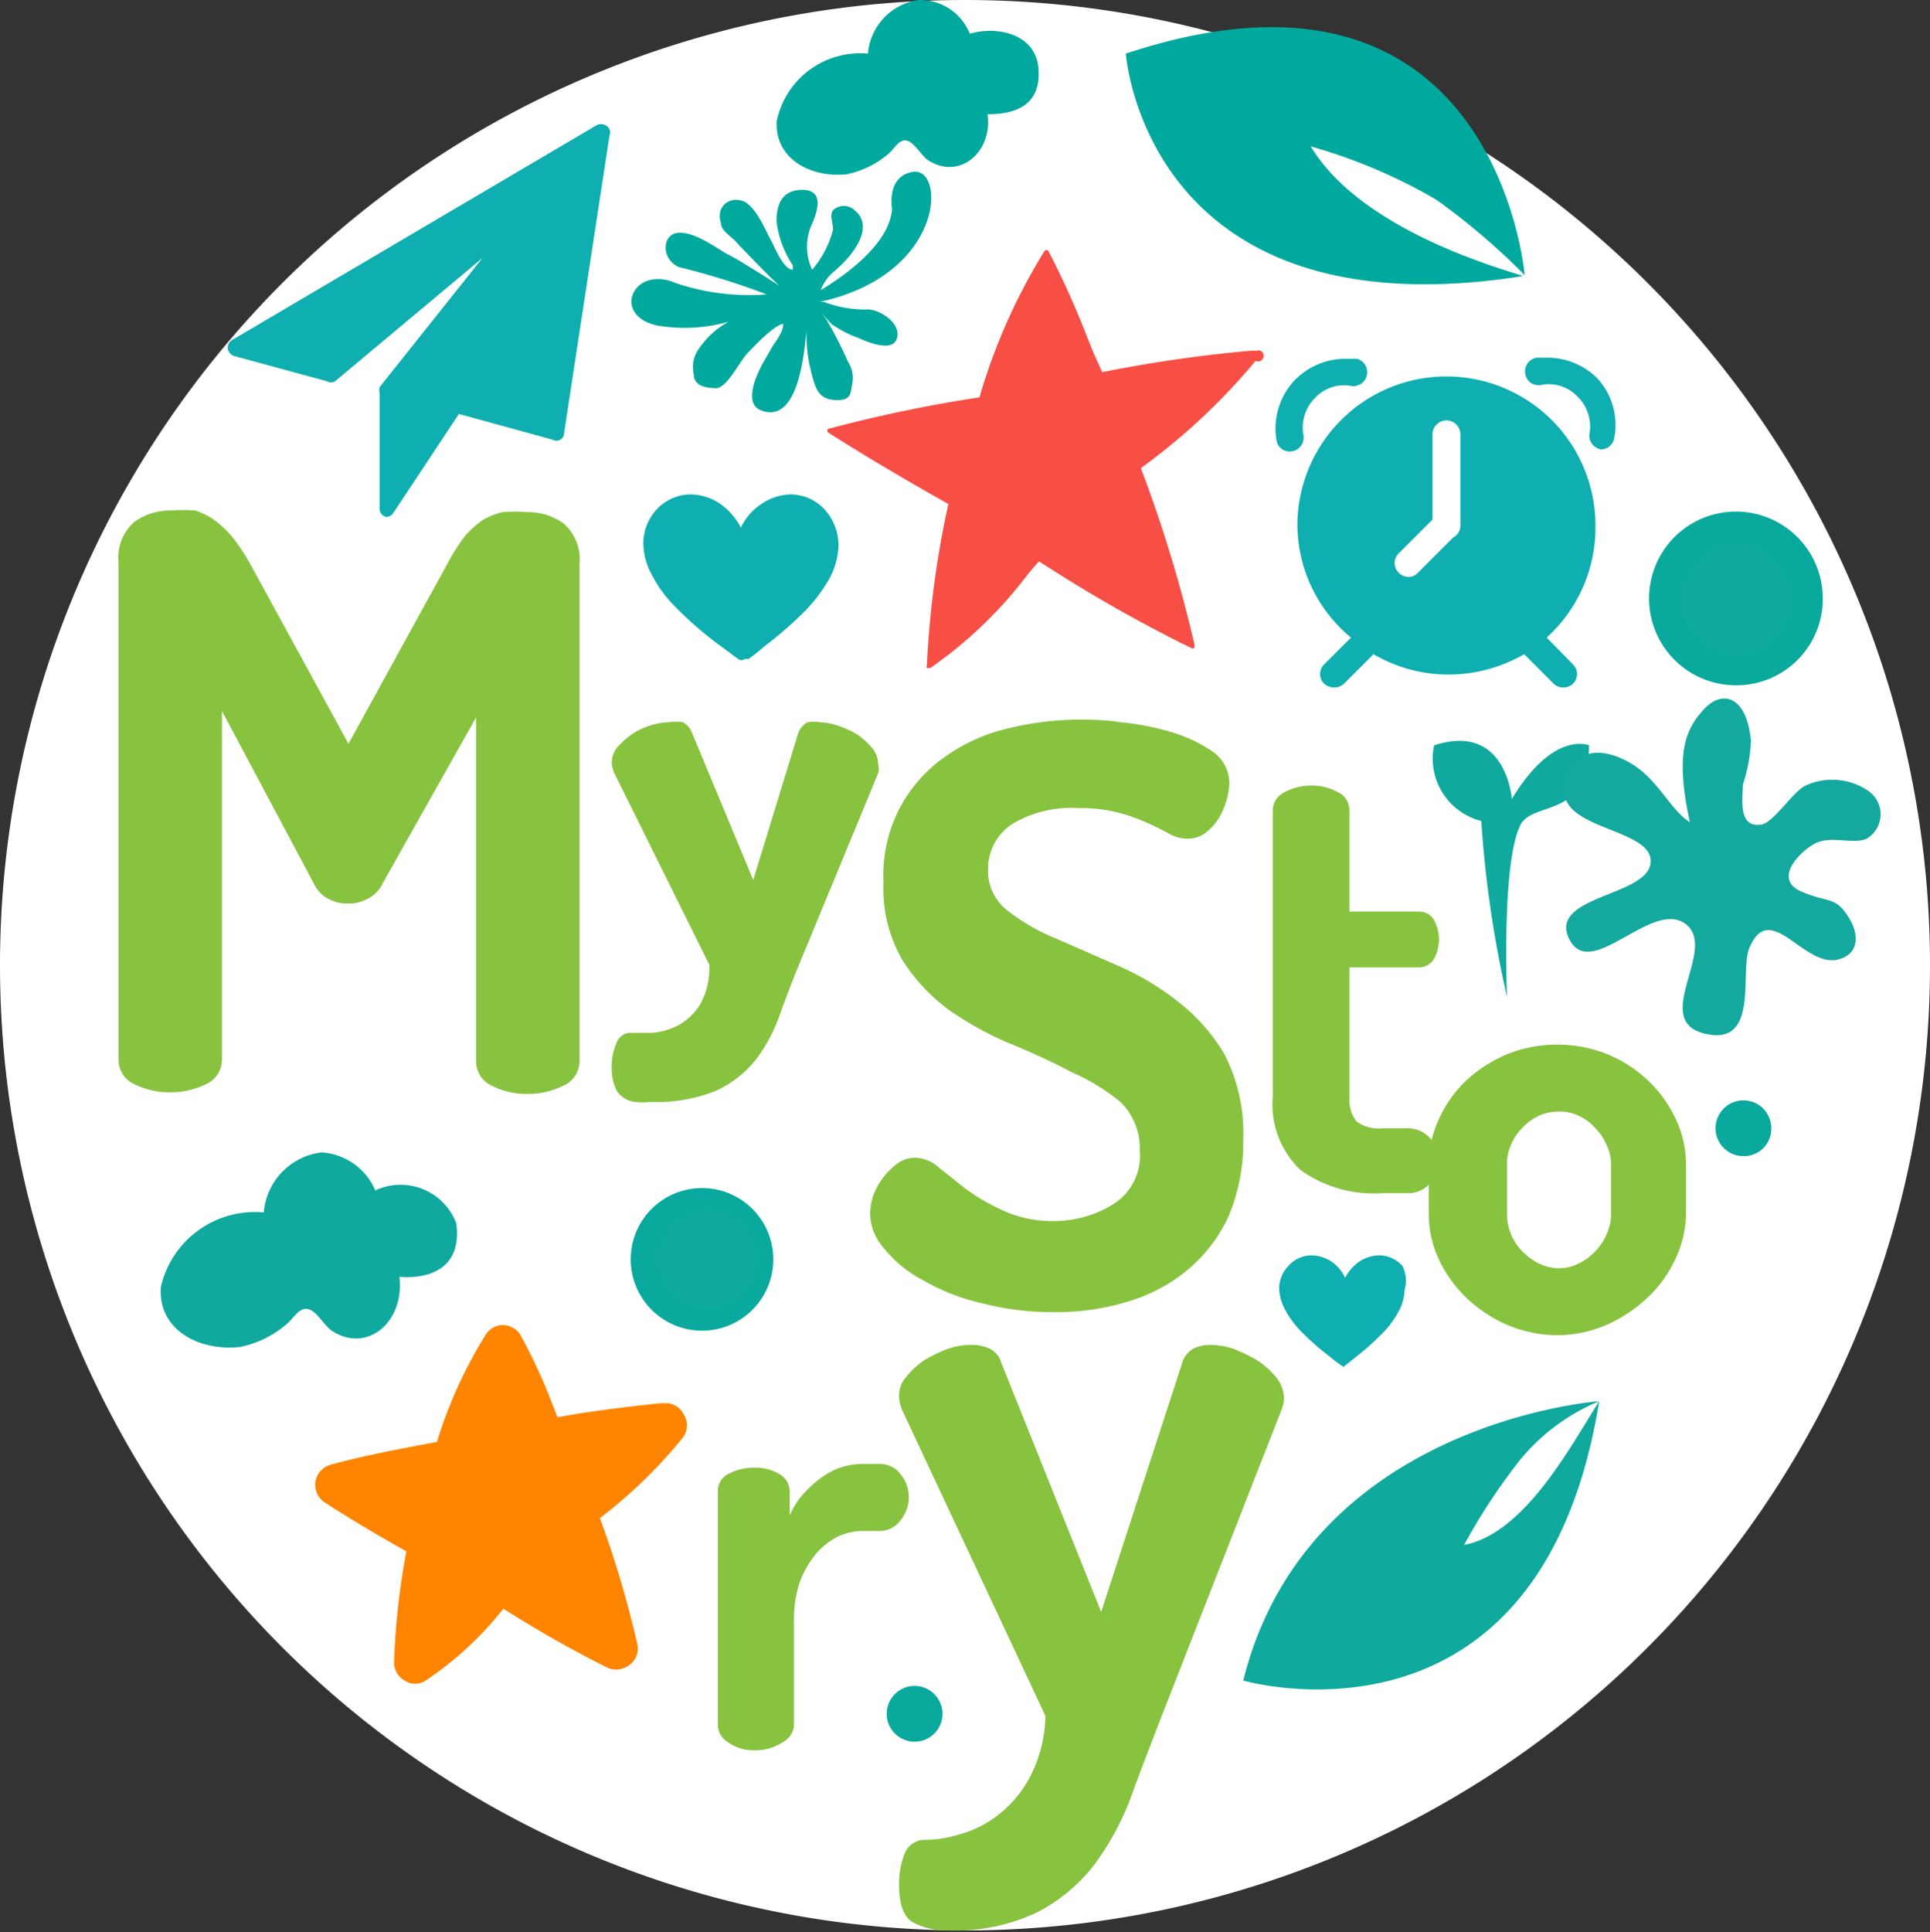 <svg xmlns="http://www.w3.org/2000/svg" viewBox="0 0 36 36.03"><rect x="0" y="0" width="36" height="36.03" fill="#333333" stroke="none"/><defs><style>.cls-1{fill:#fff;fill-rule:evenodd;}.cls-2{fill:#0fa99e;}.cls-3{fill:#09a99e;}.cls-4{fill:#14a99e;}.cls-5{fill:#00a99e;}.cls-6{fill:#f74f45;}.cls-7{fill:#ff8500;}.cls-8{fill:#88c340;}.cls-9{fill:#0faeb0;}</style></defs><title>icon-bi</title><g id="Layer_2" data-name="Layer 2"><g id="일러스트"><g id="타임라인"><g id="버킷"><path class="cls-1" d="M18,0A18,18,0,1,1,0,18,18,18,0,0,1,18,0Z"/><path class="cls-2" d="M28.11,18.59S28,16,28.38,15.35c.28-.41,1.26-.1,1.26-1.45,0,0-.66-.29-1.44,1,0,0-.1-1.44-1.45-1a1.2,1.2,0,0,0,.88,1.41A20.86,20.86,0,0,0,28.11,18.59Z"/><path class="cls-2" d="M14.33,23.48a1.13,1.13,0,1,1-1.12-1.12A1.12,1.12,0,0,1,14.33,23.48Z"/><path class="cls-3" d="M13.21,24.81a1.33,1.33,0,1,1,0-2.65,1.33,1.33,0,0,1,0,2.65Zm0-2.25a.92.92,0,1,0,.91.92A.92.92,0,0,0,13.21,22.56Z"/><path class="cls-2" d="M33.72,11.17A1.33,1.33,0,1,1,32.4,9.84,1.32,1.32,0,0,1,33.72,11.17Z"/><path class="cls-3" d="M32.4,12.78A1.62,1.62,0,1,1,34,11.17,1.61,1.61,0,0,1,32.4,12.78Zm0-2.64a1,1,0,1,0,0,2.06,1,1,0,0,0,0-2.06Z"/><path class="cls-4" d="M31.53,15.37c-.29-1.3-.1-1.76.25-2.14s.8-.25.88.58a2.89,2.89,0,0,1-.15.82c0,.23-.1.8.32.75.23,0,.61-.62.85-.73a1.19,1.19,0,0,1,1.14.08.53.53,0,0,1,0,.91c-.27.12-.69-.08-1,.11s-.73.66-.21.88.63.08.88.49c.16.25.23.65-.19.77-.65.18-1.28-1.14-1.67-.21-.18.42.18,1.78-.76,1.61-1.15-.2.2-1.59-.43-2.06s-1.77,1.09-2.17.28,1.48-.79,1.52-1.43-1.73-.6-1.6-1.4.76-.74,1.27-.42.73.92,1.13,1.11"/><path class="cls-5" d="M24.45,2.73a10,10,0,0,1,2.35,1,12.9,12.9,0,0,1,1.64,1.4S27.91-1.29,21,1c0,0,.36,5.25,7.4,4.15C28.44,5.12,25.46,4.42,24.45,2.73Z"/><path class="cls-2" d="M27.31,28.81a11.34,11.34,0,0,1,1-1.53,3.78,3.78,0,0,1,1.52-1.15s-5.44.39-6.64,5.21c0,0,5.54,1.61,6.64-5.21C29.28,27,28.43,28.6,27.31,28.81Z"/><path class="cls-2" d="M32.74,21.05a.22.22,0,1,1-.22-.22A.22.22,0,0,1,32.74,21.05Z"/><path class="cls-3" d="M32.52,21.56a.52.52,0,1,1,.52-.51A.51.51,0,0,1,32.52,21.56Z"/><path class="cls-5" d="M17,3.21c-.47.1-.36.69-.36.69-.05.66-.9,1.25-1.33,1.51a.83.83,0,0,1,.25-.35h0c.39-.33.75-.84.38-1.14a.29.29,0,0,0-.4,0c-.07.09,0,.25,0,.36a1.87,1.87,0,0,1-.39.75,1,1,0,0,1,0-.86c.11-.26.22-.63-.19-.63s-.49.34-.47.63a1.9,1.9,0,0,0,.3.78l0,.08c-.18,0-.34-.43-.42-.57s-.28-.65-.54-.72-.48.14-.38.43c0,.13.19.24.27.33s.68.71.82.83c-.12-.08-.8-.51-.95-.58s-.61-.43-.93-.41-.33.49,0,.64a13.63,13.63,0,0,1,1.64.51,4.27,4.27,0,0,1-1.69-.21c-.81-.35-1.21.61-.35.79A3,3,0,0,0,13.59,6a1.59,1.59,0,0,0-.59.56.58.58,0,0,0-.06.41c0,.21.18.26.4.27s.43-.47.61-.66c.5-.53.62-.53.66-.54,0,.17-.16.34-.23.47s-.13.22-.19.34-.33.67,0,.8c.7.28.81-1.07.85-1.45l0-.24c0,.31,0,.62.08.93s.12.55.45.57.29-.14.33-.32a.55.55,0,0,0-.08-.39,7.53,7.53,0,0,0-.41-.8l-.09-.13a1.92,1.92,0,0,0,.2.23,2.23,2.23,0,0,0,.51.26c.18.08.62.26.7,0s-.26-.51-.52-.54a2.15,2.15,0,0,1-.84-.14l-.08,0C17.67,5.11,17.64,3.05,17,3.21Z"/><path class="cls-2" d="M7,22.2A1.17,1.17,0,0,0,6,21.49a1.23,1.23,0,0,0-1.08,1.12A1.8,1.8,0,0,0,3,24c-.06.79.7,1.2,1.47,1.12a1.91,1.91,0,0,0,.88-.43c.12-.1.23-.31.39-.28s.3.3.44.4c.65.44,1.37-.14,1.27-1,.63.05,1.17-.21,1.06-1A1.11,1.11,0,0,0,7,22.2"/><path class="cls-5" d="M18.09.63A1,1,0,0,0,17.14,0a1.1,1.1,0,0,0-.95,1,1.59,1.59,0,0,0-1.7,1.25c-.05.7.62,1.07,1.3,1a1.73,1.73,0,0,0,.78-.38c.11-.09.2-.28.34-.25s.27.27.39.36c.58.39,1.22-.13,1.12-.85.56,0,1-.19.95-.85S18.58.48,18.09.63"/><path class="cls-6" d="M23.51,6.54a.07.07,0,0,0-.06,0h-.11a25.34,25.34,0,0,0-2.78.4l-.15-.33-.13-.32a16.1,16.1,0,0,0-.73-1.62.09.09,0,0,0-.06,0,.05.05,0,0,0,0,0,11,11,0,0,0-1.22,2.74h0A26.28,26.28,0,0,0,15.44,8s0,0,0,0a.07.07,0,0,0,0,.06c.7.45,1.54.94,2.25,1.34a17.75,17.75,0,0,0-.4,3,.08.08,0,0,0,0,.06h.06a8,8,0,0,0,1.83-1.76c.07-.08.13-.16.2-.23l.19.12a26.81,26.81,0,0,0,2.64,1.49.06.06,0,0,0,.07,0s0,0,0-.06a25.22,25.22,0,0,0-1-3.29v0l0,0a11.71,11.71,0,0,0,2.14-2A.06.06,0,0,0,23.51,6.54Z"/><path class="cls-7" d="M12.75,26.37a.37.37,0,0,0-.38-.2h-.08c-.72.08-1.31.15-1.89.26l-.09-.23a10.6,10.6,0,0,0-.61-1.32.4.4,0,0,0-.32-.17.38.38,0,0,0-.32.18,8.43,8.43,0,0,0-.91,2c-.76.14-1.47.28-2,.43a.39.39,0,0,0-.09.7c.4.26.91.57,1.52.91A13.53,13.53,0,0,0,7.35,31a.38.38,0,0,0,.2.34.33.33,0,0,0,.19.06.36.36,0,0,0,.2-.06A6.32,6.32,0,0,0,9.39,30a21.3,21.3,0,0,0,1.94,1.1.4.4,0,0,0,.41-.05.38.38,0,0,0,.15-.38,18.85,18.85,0,0,0-.7-2.36,8.89,8.89,0,0,0,1.53-1.48A.38.38,0,0,0,12.75,26.37Z"/><path class="cls-8" d="M7.14,16.47a.62.62,0,0,1-.3.3.74.74,0,0,1-.35.08.72.72,0,0,1-.35-.08.61.61,0,0,1-.29-.3L4.14,13.26v6.5a.5.5,0,0,1-.3.46,1.52,1.52,0,0,1-.66.15,1.47,1.47,0,0,1-.67-.15.5.5,0,0,1-.3-.46V10.48a.88.88,0,0,1,.3-.75,1.13,1.13,0,0,1,.67-.21,3.13,3.13,0,0,1,.46,0A1.25,1.25,0,0,1,4,9.7a1.88,1.88,0,0,1,.33.31,3.74,3.74,0,0,1,.35.53L6.5,13.87l1.83-3.33A3.78,3.78,0,0,1,8.67,10,1.88,1.88,0,0,1,9,9.7a1.26,1.26,0,0,1,.38-.15,3.13,3.13,0,0,1,.46,0,1.13,1.13,0,0,1,.67.21.88.88,0,0,1,.3.75v9.28a.5.5,0,0,1-.31.46,1.45,1.45,0,0,1-.66.15,1.43,1.43,0,0,1-.66-.15.5.5,0,0,1-.3-.46V13.38Z"/><path class="cls-8" d="M19.6,22.77a2.12,2.12,0,0,0,1.16-.31,1.07,1.07,0,0,0,.5-1,1.22,1.22,0,0,0-.35-.9A3.79,3.79,0,0,0,20,20a12.13,12.13,0,0,0-1.14-.53,6.1,6.1,0,0,1-1.15-.63,3.44,3.44,0,0,1-.88-.94,2.66,2.66,0,0,1-.35-1.45A2.7,2.7,0,0,1,16.82,15a2.73,2.73,0,0,1,.84-.91,3.29,3.29,0,0,1,1.16-.51,5.68,5.68,0,0,1,1.28-.16c.22,0,.49,0,.81.05a4.78,4.78,0,0,1,.93.18,2.74,2.74,0,0,1,.77.36.72.72,0,0,1,.32.6,1.32,1.32,0,0,1-.05.31,1.56,1.56,0,0,1-.14.33,1.12,1.12,0,0,1-.25.28.55.55,0,0,1-.34.11.69.69,0,0,1-.34-.09c-.11-.06-.24-.13-.38-.19a3.41,3.41,0,0,0-.55-.2,2.88,2.88,0,0,0-.78-.09,2.13,2.13,0,0,0-1.24.31,1,1,0,0,0-.43.84.93.93,0,0,0,.35.75,3.73,3.73,0,0,0,.89.52l1.14.5a5,5,0,0,1,1.14.67,3.52,3.52,0,0,1,.89,1,3.23,3.23,0,0,1,.35,1.59,3.57,3.57,0,0,1-.26,1.4,2.87,2.87,0,0,1-.74,1,3.14,3.14,0,0,1-1.11.61,4.6,4.6,0,0,1-1.42.21,5.33,5.33,0,0,1-1.36-.17,3.88,3.88,0,0,1-1.09-.43,2.28,2.28,0,0,1-.72-.59,1,1,0,0,1-.26-.65,1.16,1.16,0,0,1,.06-.34,1.41,1.41,0,0,1,.19-.34,1.33,1.33,0,0,1,.27-.26.55.55,0,0,1,.32-.1.68.68,0,0,1,.44.18l.49.39a3.71,3.71,0,0,0,.66.39A2.16,2.16,0,0,0,19.6,22.77Z"/><path class="cls-8" d="M25.17,20.46a.67.67,0,0,0,.13.45.69.69,0,0,0,.49.13h.43a.57.57,0,0,1,.46.19.65.65,0,0,1,.15.41.64.64,0,0,1-.15.42.54.54,0,0,1-.46.19h-.43a2.34,2.34,0,0,1-1.53-.43,1.68,1.68,0,0,1-.52-1.36V15.1a.38.38,0,0,1,.23-.33,1,1,0,0,1,.48-.12,1,1,0,0,1,.5.12.37.37,0,0,1,.22.33V17h1.31a.31.31,0,0,1,.27.16.76.76,0,0,1,0,.72.33.33,0,0,1-.27.16H25.17Z"/><path class="cls-8" d="M11.46,14.42a.53.53,0,0,1-.05-.2.48.48,0,0,1,.11-.29,1.55,1.55,0,0,1,.27-.24,1.33,1.33,0,0,1,.34-.16,1.16,1.16,0,0,1,.34-.06.76.76,0,0,1,.27,0,.38.38,0,0,1,.17.2l1.14,2.74.84-2.74a.38.38,0,0,1,.17-.2.69.69,0,0,1,.24,0,1.1,1.1,0,0,1,.32.06,1.89,1.89,0,0,1,.36.16,1.38,1.38,0,0,1,.28.25.48.48,0,0,1,.12.31.33.33,0,0,1,0,.17L14.9,18c-.13.32-.25.63-.36.94a3.06,3.06,0,0,1-.44.82,2.06,2.06,0,0,1-.74.58,3,3,0,0,1-1.23.21,1.23,1.23,0,0,1-.28,0,.43.43,0,0,1-.23-.09.35.35,0,0,1-.15-.2.88.88,0,0,1-.06-.35,1.08,1.08,0,0,1,.09-.46.28.28,0,0,1,.29-.19l.38,0a1.25,1.25,0,0,0,.48-.14,1.09,1.09,0,0,0,.41-.39,1.37,1.37,0,0,0,.17-.74Z"/><path class="cls-8" d="M29.05,19.48a2.53,2.53,0,0,1,.91.17,2.47,2.47,0,0,1,.77.49,2.36,2.36,0,0,1,.52.71,2,2,0,0,1,.2.87v.91a2,2,0,0,1-.2.85,2.28,2.28,0,0,1-.52.72,2.72,2.72,0,0,1-.77.51,2.35,2.35,0,0,1-.91.19,2.45,2.45,0,0,1-.93-.19,2.64,2.64,0,0,1-.76-.5,2.45,2.45,0,0,1-.52-.72,2,2,0,0,1-.19-.86v-.91a2,2,0,0,1,.19-.85,2.25,2.25,0,0,1,.51-.72,2.61,2.61,0,0,1,.76-.49A2.5,2.5,0,0,1,29.05,19.48Zm1,2.24a.78.78,0,0,0-.08-.36,1,1,0,0,0-.21-.32.9.9,0,0,0-.31-.23.77.77,0,0,0-.37-.08.84.84,0,0,0-.38.08,1,1,0,0,0-.31.23,1,1,0,0,0-.21.32.92.92,0,0,0-.07.36v.91a1,1,0,0,0,.28.7,1.19,1.19,0,0,0,.31.23.85.85,0,0,0,.38.09.78.78,0,0,0,.37-.09,1,1,0,0,0,.31-.23,1,1,0,0,0,.21-.32.84.84,0,0,0,.08-.38Z"/><path class="cls-8" d="M16.83,26.3a.73.73,0,0,1-.06-.26.52.52,0,0,1,.14-.37,1.45,1.45,0,0,1,.34-.31,2.56,2.56,0,0,1,.44-.21,1.31,1.31,0,0,1,.41-.07.8.8,0,0,1,.36.07.43.43,0,0,1,.22.27l1.86,4.64,1.51-4.64a.45.45,0,0,1,.21-.27.71.71,0,0,1,.32-.07,1.41,1.41,0,0,1,.42.07,3.55,3.55,0,0,1,.44.21,1.59,1.59,0,0,1,.36.32.64.64,0,0,1,.15.39.59.59,0,0,1-.05.23l-2.27,5.8c-.18.47-.36.93-.53,1.4a5.15,5.15,0,0,1-.67,1.25,3.2,3.2,0,0,1-1.06.9,3.55,3.55,0,0,1-1.68.35,1.34,1.34,0,0,1-.66-.15c-.17-.1-.26-.33-.26-.7a1.57,1.57,0,0,1,.11-.6.41.41,0,0,1,.4-.24,2.2,2.2,0,0,0,.61-.1,2,2,0,0,0,.71-.35,2.2,2.2,0,0,0,.6-.7A2.57,2.57,0,0,0,19.5,32Z"/><path class="cls-8" d="M16.09,28.55a1.08,1.08,0,0,0-.47.11,1.3,1.3,0,0,0-.41.33,1.79,1.79,0,0,0-.29.51,2.11,2.11,0,0,0-.11.68v2a.39.39,0,0,1-.21.31.91.91,0,0,1-.52.15.8.8,0,0,1-.5-.15.38.38,0,0,1-.19-.31V27.81a.35.35,0,0,1,.19-.32,1,1,0,0,1,.5-.12.85.85,0,0,1,.46.12.37.37,0,0,1,.19.32v.45a1.62,1.62,0,0,1,.21-.35,2.36,2.36,0,0,1,.32-.31,1.57,1.57,0,0,1,.38-.22,1.33,1.33,0,0,1,.45-.08h.34a.48.48,0,0,1,.36.18.68.68,0,0,1,0,.88.47.47,0,0,1-.36.19Z"/><path class="cls-2" d="M17.28,32a.22.22,0,1,1-.22-.22A.22.22,0,0,1,17.28,32Z"/><path class="cls-3" d="M17.06,32.48a.52.52,0,1,1,.52-.52A.52.52,0,0,1,17.06,32.48Z"/><path class="cls-9" d="M11.3,2.34a.17.17,0,0,0-.18,0l-6.79,4a.17.17,0,0,0-.08.17.18.18,0,0,0,.12.13l1.73.47a.14.14,0,0,0,.15,0L9,4.81,7.08,7.22a.19.19,0,0,0,0,.1V9.48a.16.16,0,0,0,.12.16h0a.16.16,0,0,0,.14-.08L8.56,7.72l1.75.48a.14.14,0,0,0,.14,0,.14.14,0,0,0,.07-.11l.85-5.57A.14.14,0,0,0,11.3,2.34Z"/><path class="cls-9" d="M15.39,9.51a.87.87,0,0,0-.64-.29h0a1,1,0,0,0-.55.18,1.07,1.07,0,0,0-.38.44,1.24,1.24,0,0,0-.38-.44,1,1,0,0,0-.56-.18h0a.87.87,0,0,0-.64.29.93.93,0,0,0-.24.62,1.26,1.26,0,0,0,.17.61,2.35,2.35,0,0,0,.45.6,6.82,6.82,0,0,0,.73.64l.42.31a.1.1,0,0,0,.12,0l.07,0a3.14,3.14,0,0,0,.29-.23,7.34,7.34,0,0,0,.77-.67,2.93,2.93,0,0,0,.45-.6,1.38,1.38,0,0,0,.17-.61A1,1,0,0,0,15.39,9.51Z"/><path class="cls-9" d="M24.31,8.1a.78.78,0,0,1,.22-.68.74.74,0,0,1,.69-.22.26.26,0,0,0,.09-.51l-.24,0a1.33,1.33,0,0,0-.9.38,1.31,1.31,0,0,0-.36,1.14.25.25,0,0,0,.25.21h0A.26.26,0,0,0,24.31,8.1Z"/><path class="cls-9" d="M29.79,7.05a1.32,1.32,0,0,0-.9-.38l-.23,0a.26.26,0,0,0-.21.3.25.25,0,0,0,.29.21.74.74,0,0,1,.69.22.78.78,0,0,1,.22.68.26.26,0,0,0,.21.3h0a.25.25,0,0,0,.25-.21A1.28,1.28,0,0,0,29.79,7.05Z"/><path class="cls-9" d="M29.76,9.8a2.78,2.78,0,0,0-5.56,0,2.74,2.74,0,0,0,1,2.09l-.5.5a.25.25,0,0,0,0,.36.26.26,0,0,0,.18.07.26.26,0,0,0,.19-.07l.55-.55a2.77,2.77,0,0,0,1.4.38,2.83,2.83,0,0,0,1.41-.38l.55.55a.24.24,0,0,0,.18.07.26.26,0,0,0,.18-.07.25.25,0,0,0,0-.36l-.49-.5A2.77,2.77,0,0,0,29.76,9.8Zm-2.52,0a.24.24,0,0,1-.13.22l-.66.66a.25.25,0,0,1-.18.08.27.27,0,0,1-.18-.08.25.25,0,0,1,0-.36l.63-.63V8.1a.26.26,0,0,1,.52,0Z"/><path class="cls-9" d="M26.16,23.61a.58.58,0,0,0-.43-.2h0a.68.68,0,0,0-.38.12.83.83,0,0,0-.26.3.72.72,0,0,0-.25-.3.68.68,0,0,0-.38-.12h0a.58.58,0,0,0-.43.2.61.61,0,0,0-.17.42.9.9,0,0,0,.12.41,1.74,1.74,0,0,0,.3.4,4.78,4.78,0,0,0,.5.44,2.79,2.79,0,0,0,.28.21l0,0,0,0,0,0,.2-.16a5.06,5.06,0,0,0,.52-.46,1.74,1.74,0,0,0,.3-.4.9.9,0,0,0,.12-.42A.6.6,0,0,0,26.16,23.61Z"/></g></g></g></g></svg>